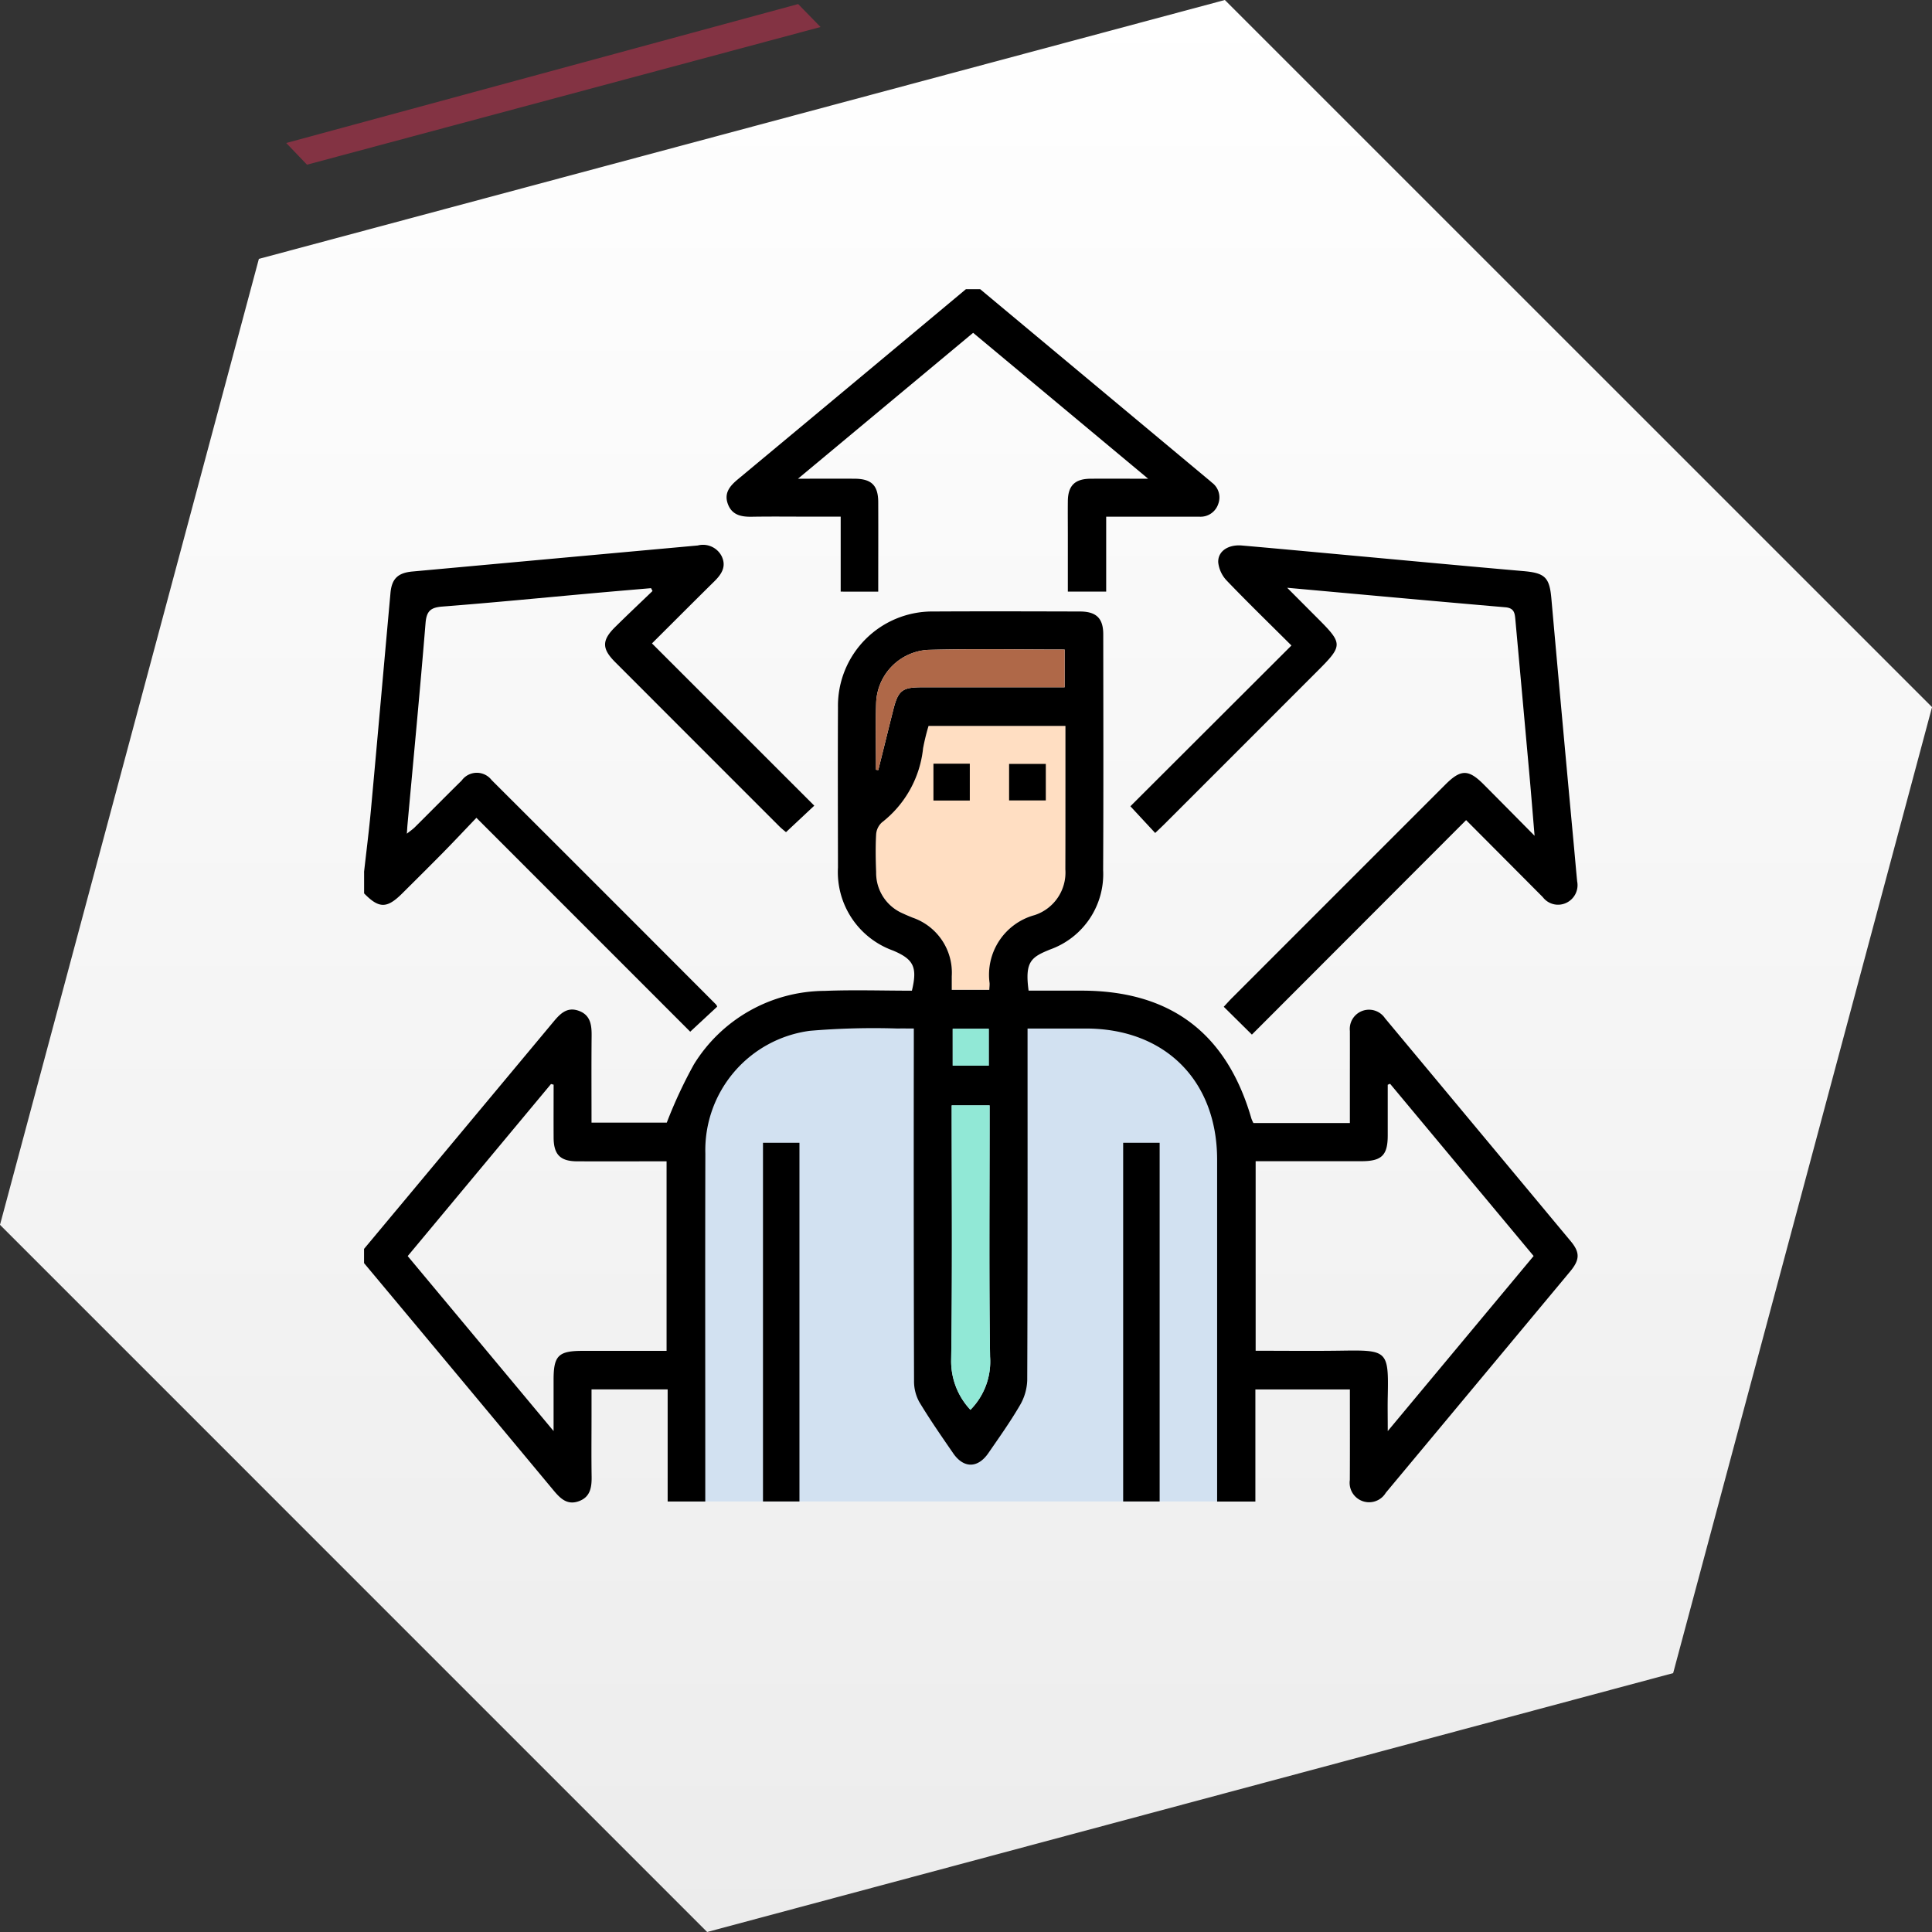 <svg xmlns="http://www.w3.org/2000/svg" xmlns:xlink="http://www.w3.org/1999/xlink" width="167.17" height="167.17" viewBox="0 0 167.17 167.17">
  <rect x="0" y="0" width="167.17" height="167.17" fill="#333333" stroke="none"/>
  <defs>
    <linearGradient id="linear-gradient" x1="0.5" x2="0.5" y2="1" gradientUnits="objectBoundingBox">
      <stop offset="0" stop-color="#fff"/>
      <stop offset="1" stop-color="#ececec"/>
    </linearGradient>
    <clipPath id="clip-path">
      <rect id="Rectángulo_46832" data-name="Rectángulo 46832" width="105" height="104.979" fill="none"/>
    </clipPath>
  </defs>
  <g id="Grupo_160853" data-name="Grupo 160853" transform="translate(-716 -6659)">
    <path id="Trazado_600880" data-name="Trazado 600880" d="M105.982,0,22.4,22.4,0,105.981,61.188,167.17l83.585-22.4,22.4-83.586Z" transform="translate(716 6659)" fill="url(#linear-gradient)"/>
    <path id="Trazado_601791" data-name="Trazado 601791" d="M-.2-1.47,2.22-2.828v46l-2.279,1.25Z" transform="matrix(0.259, 0.966, -0.966, 0.259, 783.693, 6659.925)" fill="#833343"/>
    <g id="Grupo_160842" data-name="Grupo 160842" transform="translate(747.5 6684.021)">
      <g id="Grupo_160841" data-name="Grupo 160841" clip-path="url(#clip-path)">
        <path id="Trazado_601797" data-name="Trazado 601797" d="M147.232,270.682H99.4V240.6a12.268,12.268,0,0,1,12.268-12.268h24.847a10.715,10.715,0,0,1,10.715,10.715Z" transform="translate(-72.174 -165.787)" fill="#d2e1f1"/>
        <path id="Trazado_601798" data-name="Trazado 601798" d="M166.2,137.911a18.865,18.865,0,0,0-.472,1.926,9.342,9.342,0,0,1-3.563,6.422,1.541,1.541,0,0,0-.5,1.026c-.061,1.089-.04,2.185,0,3.276a3.811,3.811,0,0,0,2.307,3.574c.277.13.56.248.844.364a5.036,5.036,0,0,1,3.392,5.08c0,.4,0,.791,0,1.169h3.254c.012-.247.036-.418.025-.586a5.352,5.352,0,0,1,3.892-5.88,3.873,3.873,0,0,0,2.664-3.958c.01-2.595.007-5.19.008-7.785,0-1.527,0-3.054,0-4.628Z" transform="translate(-117.356 -100.134)" fill="#ffdec2"/>
        <path id="Trazado_601799" data-name="Trazado 601799" d="M0,156.937q8.2-9.826,16.394-19.657c.577-.693,1.171-1.3,2.162-.951,1.031.359,1.145,1.217,1.135,2.168-.024,2.486-.008,4.973-.008,7.516h6.511a39.917,39.917,0,0,1,2.351-5.045,13.37,13.37,0,0,1,11.3-6.355c2.521-.1,5.049-.017,7.559-.017.488-2.029.168-2.716-1.641-3.476a7.211,7.211,0,0,1-4.756-7.19c-.007-4.613-.022-9.225,0-13.838a8.168,8.168,0,0,1,8.321-8.306c4.2-.024,8.4-.01,12.608,0,1.418,0,2.023.583,2.025,1.968.007,6.8.024,13.6-.01,20.4a6.927,6.927,0,0,1-4.579,6.873c-1.659.67-2.208,1.058-1.871,3.565H62.07c7.7,0,12.572,3.667,14.711,11.071a3.05,3.05,0,0,0,.171.383H85.3v-3.357c0-1.538.007-3.075,0-4.613a1.665,1.665,0,0,1,3.037-1.1q8.037,9.644,16.069,19.292c.819.984.8,1.61-.058,2.638q-7.966,9.57-15.939,19.134a1.684,1.684,0,0,1-3.113-1.1c.016-2.591.005-5.182.005-7.839H77.124v9.7h-3.31v-1.184q0-14.2,0-28.393c0-6.851-4.506-11.35-11.359-11.354H57.411v1.246c0,9.738.014,19.475-.028,29.213a4.587,4.587,0,0,1-.653,2.176c-.825,1.413-1.779,2.752-2.708,4.1-.912,1.327-2.138,1.336-3.046.017-1.006-1.463-2.022-2.922-2.935-4.442a3.715,3.715,0,0,1-.452-1.829q-.041-14.555-.019-29.11v-1.373c-.508,0-.97-.007-1.432,0a65.563,65.563,0,0,0-7.567.2,10.414,10.414,0,0,0-9.039,10.617c-.023,8.883-.007,17.767-.007,26.65v3.46H26.27v-9.7H19.683v2.287c0,1.743-.02,3.485.008,5.228.015.95-.1,1.809-1.134,2.169-.99.345-1.586-.256-2.163-.95Q8.207,167.988,0,158.168v-1.23m88.785-14.288-.209.085c0,1.461,0,2.922,0,4.382,0,1.725-.521,2.232-2.277,2.234q-4.1,0-8.2,0h-.952v16.4c2.5,0,4.956.03,7.407-.007,4-.06,4.109-.02,4.024,3.98-.019.9,0,1.8,0,2.979L101.2,157.553l-12.419-14.9m-72.382.075-.222-.057-12.4,14.889L16.4,172.7c0-1.71,0-3.074,0-4.439,0-2.088.417-2.5,2.517-2.5h7.26v-16.4c-2.621,0-5.176.006-7.732,0-1.467-.005-2.034-.58-2.042-2.053-.008-1.524,0-3.048,0-4.571m32.442-31.051a18.728,18.728,0,0,0-.472,1.926,9.341,9.341,0,0,1-3.563,6.422,1.541,1.541,0,0,0-.5,1.026c-.061,1.089-.041,2.185,0,3.276a3.81,3.81,0,0,0,2.307,3.574c.277.13.56.248.844.364a5.036,5.036,0,0,1,3.392,5.08c0,.4,0,.791,0,1.169H54.1c.012-.248.036-.418.025-.586a5.352,5.352,0,0,1,3.892-5.88,3.872,3.872,0,0,0,2.664-3.958c.01-2.595.007-5.19.008-7.785,0-1.527,0-3.054,0-4.628Zm3.623,59.183a5.937,5.937,0,0,0,1.7-4.593c-.1-6.9-.04-13.8-.04-20.7v-1.049H50.849c0,7.428.064,14.772-.047,22.114a6.135,6.135,0,0,0,1.667,4.227M44.295,115.48l.2.027c.434-1.741.863-3.484,1.3-5.223.423-1.671.769-1.939,2.469-1.94q5.478,0,10.957,0h1.4v-3.266c-4,0-7.919-.076-11.838.028a4.767,4.767,0,0,0-4.474,4.645c-.058,1.908-.012,3.82-.012,5.73m6.64,25.6h3.118V137.89H50.935Z" transform="translate(0 -73.896)"/>
        <path id="Trazado_601800" data-name="Trazado 601800" d="M0,109.171c.2-1.794.43-3.585.595-5.382.575-6.257,1.124-12.517,1.692-18.774.111-1.229.643-1.739,1.9-1.854q12.344-1.129,24.689-2.253a1.813,1.813,0,0,1,2.072.938c.427.9-.025,1.561-.648,2.176-1.8,1.775-3.581,3.562-5.387,5.36l14.044,14.04-2.447,2.293c-.142-.123-.374-.3-.58-.506Q28.828,98.109,21.728,91c-1.159-1.16-1.165-1.887,0-3.036,1.064-1.052,2.154-2.078,3.233-3.116l-.127-.246c-1.7.147-3.4.29-5.1.443-4.319.389-8.635.815-12.958,1.149-1.007.078-1.369.382-1.454,1.424-.475,5.82-1.034,11.633-1.563,17.449-.018.2-.028.406-.054.779.3-.239.5-.375.677-.546,1.358-1.349,2.7-2.714,4.065-4.053a1.617,1.617,0,0,1,2.594-.037q9.724,9.7,19.423,19.426a.663.663,0,0,1,.091.177l-2.333,2.167-18.5-18.507c-.993,1.037-1.918,2.024-2.866,2.988-1.174,1.194-2.365,2.37-3.551,3.552-1.326,1.321-2.006,1.32-3.3,0v-1.845" transform="translate(0 -58.731)"/>
        <path id="Trazado_601801" data-name="Trazado 601801" d="M136.468,0l19.575,16.331c.158.131.318.259.471.4a1.594,1.594,0,0,1,.562,1.831,1.614,1.614,0,0,1-1.656,1.124q-3.434,0-6.867,0h-1.18v6.481h-3.318V21.3c0-.991-.011-1.982,0-2.973.02-1.332.611-1.914,1.963-1.925,1.557-.013,3.114,0,4.986,0L135.86,3.777,120.707,16.4c1.833,0,3.354-.006,4.876,0,1.482.007,2.06.571,2.066,2.031.01,2.558,0,5.115,0,7.74H124.4V19.683h-2.688c-1.674,0-3.349-.02-5.022.008-.928.015-1.724-.163-2.064-1.136-.327-.935.2-1.538.872-2.1Q125.377,8.238,135.238,0Z" transform="translate(-83.158)"/>
        <path id="Trazado_601802" data-name="Trazado 601802" d="M256,89.58c-1.984-1.978-3.818-3.758-5.584-5.6a2.721,2.721,0,0,1-.75-1.583c-.048-.972.863-1.571,2.044-1.469,3.2.278,6.393.58,9.589.873,4.93.451,9.859.915,14.791,1.344,1.848.161,2.238.545,2.4,2.354q.964,10.815,1.97,21.626c.087.952.169,1.9.262,2.856a1.693,1.693,0,0,1-.946,1.87,1.655,1.655,0,0,1-2.028-.5q-3.324-3.34-6.634-6.662l-18.536,18.559-2.435-2.408c.236-.254.456-.5.691-.74q9.238-9.242,18.479-18.481c1.341-1.341,2-1.346,3.326-.015,1.395,1.4,2.781,2.806,4.4,4.441-.164-1.943-.293-3.575-.44-5.206q-.606-6.734-1.22-13.466c-.051-.566-.082-1.032-.866-1.1-6.189-.532-12.374-1.1-18.881-1.689.977.98,1.77,1.778,2.566,2.574,2.29,2.291,2.29,2.4-.027,4.713q-6.594,6.6-13.188,13.19c-.239.239-.488.468-.773.741l-2.145-2.311L256,89.58" transform="translate(-175.756 -58.748)"/>
        <rect id="Rectángulo_46827" data-name="Rectángulo 46827" width="3.155" height="31.035" transform="translate(34.519 73.861)"/>
        <rect id="Rectángulo_46828" data-name="Rectángulo 46828" width="3.156" height="31.035" transform="translate(65.684 73.861)"/>
        <rect id="Rectángulo_46829" data-name="Rectángulo 46829" width="3.146" height="3.189" transform="translate(49.268 41.058)"/>
        <rect id="Rectángulo_46830" data-name="Rectángulo 46830" width="3.177" height="3.159" transform="translate(55.814 41.078)"/>
        <path id="Trazado_601803" data-name="Trazado 601803" d="M161.659,124.166l.2.027c.434-1.741.863-3.484,1.3-5.223.423-1.671.769-1.939,2.469-1.94q5.478,0,10.957,0h1.4v-3.266c-4,0-7.919-.075-11.838.028a4.768,4.768,0,0,0-4.474,4.645c-.058,1.908-.012,3.82-.012,5.73" transform="translate(-117.365 -82.582)" fill="#af6848"/>
        <path id="Trazado_601804" data-name="Trazado 601804" d="M187.128,284.147a5.937,5.937,0,0,0,1.7-4.593c-.1-6.9-.04-13.8-.04-20.7v-1.049h-3.282c0,7.428.065,14.772-.047,22.114a6.133,6.133,0,0,0,1.667,4.227" transform="translate(-134.66 -187.188)" fill="#91e8d6"/>
        <rect id="Rectángulo_46831" data-name="Rectángulo 46831" width="3.118" height="3.191" transform="translate(50.935 63.994)" fill="#91e8d6"/>
      </g>
    </g>
  </g>
</svg>

